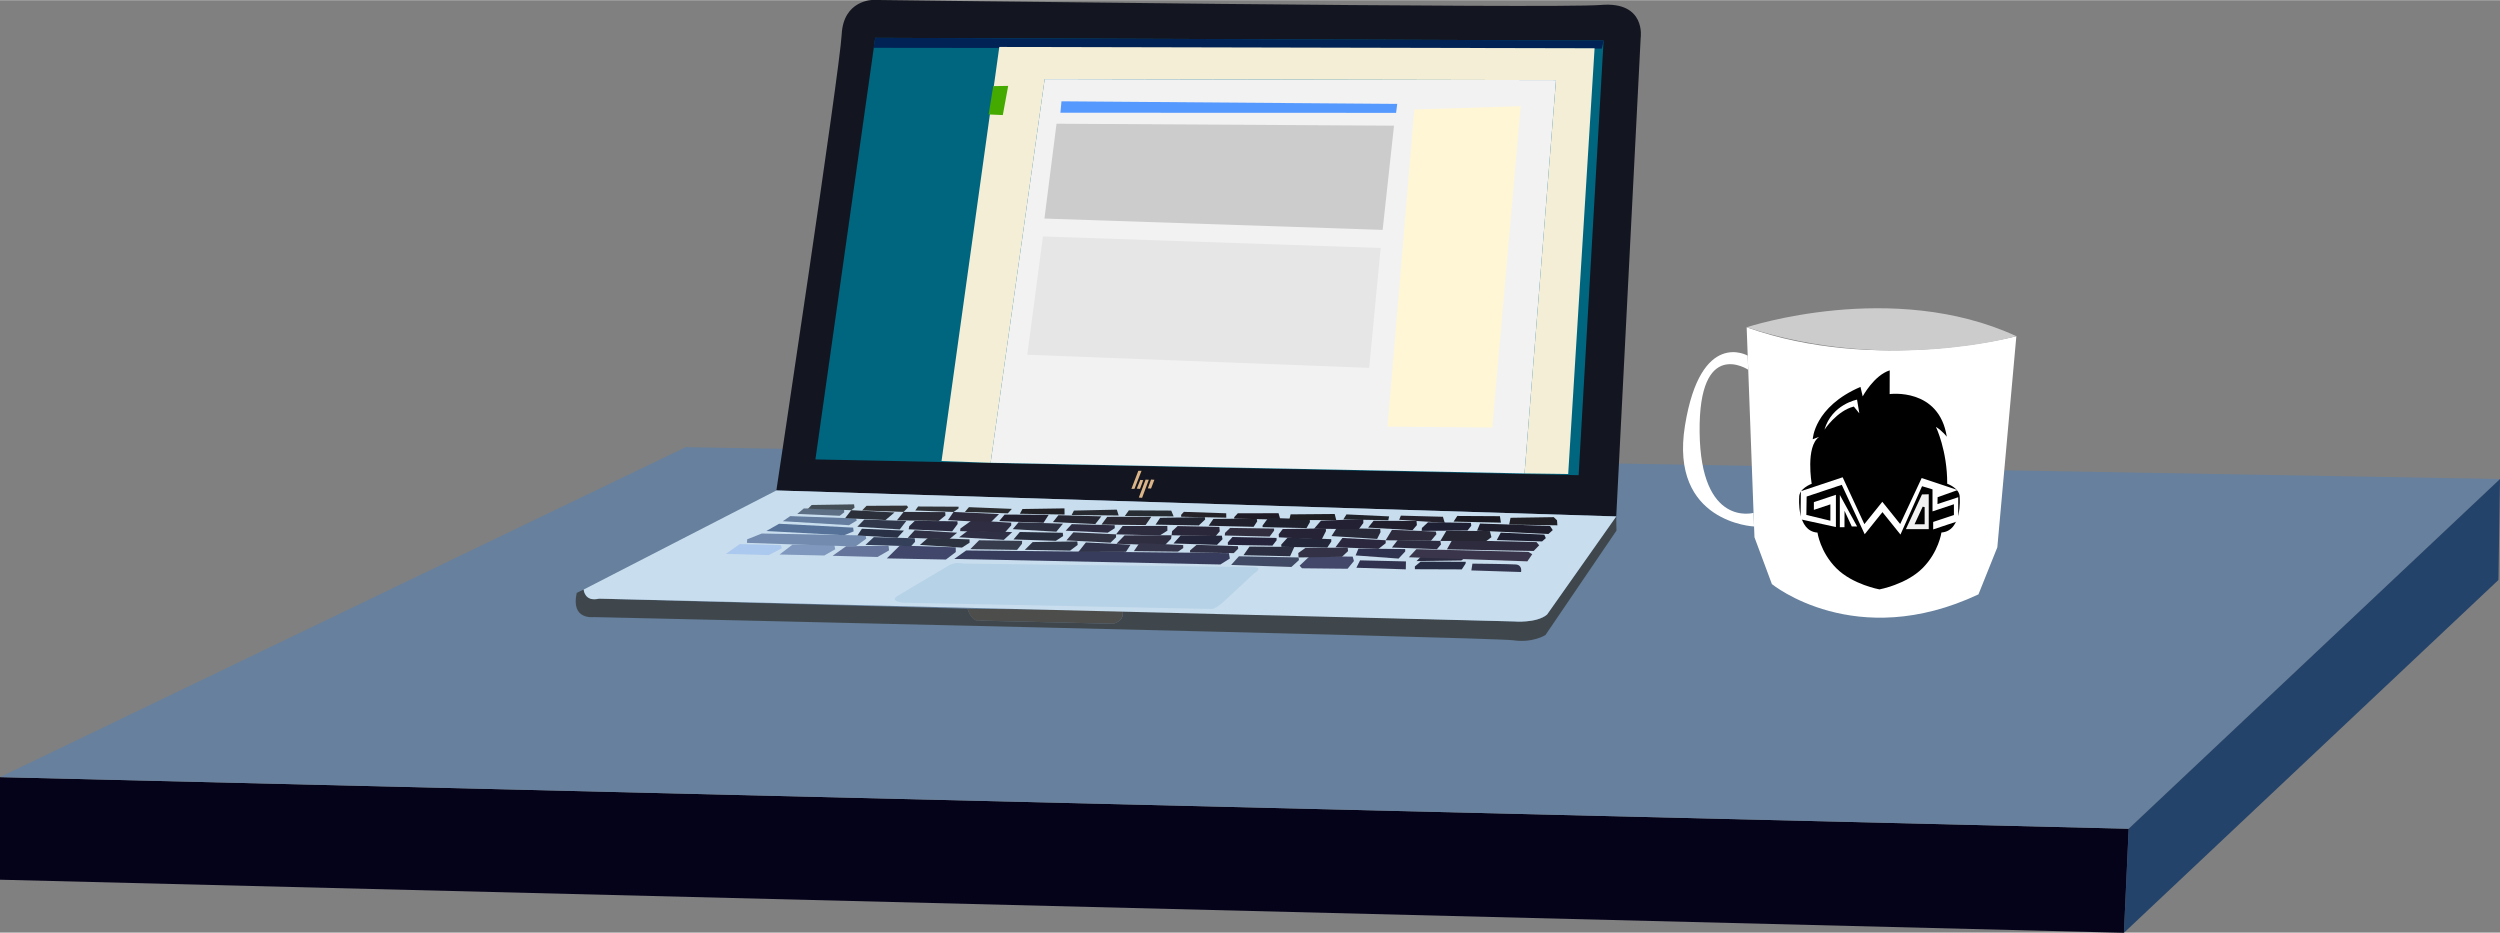 <?xml version="1.0" encoding="UTF-8" standalone="no"?>
<svg
   xmlns:dc="http://purl.org/dc/elements/1.1/"
   xmlns:cc="http://creativecommons.org/ns#"
   xmlns:rdf="http://www.w3.org/1999/02/22-rdf-syntax-ns#"
   xmlns:svg="http://www.w3.org/2000/svg"
   xmlns="http://www.w3.org/2000/svg"
   xmlns:sodipodi="http://sodipodi.sourceforge.net/DTD/sodipodi-0.dtd"
   xmlns:inkscape="http://www.inkscape.org/namespaces/inkscape"
   width="1402.474"
   height="523.321"
   version="1.1"
   viewBox="0 0 1403.134 523.321"
   id="svg218"
   sodipodi:docname="desk.svg"
   inkscape:version="0.92.2 (5c3e80d, 2017-08-06)">
  <rect x="0" y="0" width="1403.134" height="523.321" fill="#808080" stroke="none"/>
  <defs
     id="defs222" />
  <sodipodi:namedview
     pagecolor="#ffff00"
     bordercolor="#666666"
     borderopacity="1"
     objecttolerance="10"
     gridtolerance="10"
     guidetolerance="10"
     inkscape:pageopacity="1"
     inkscape:pageshadow="2"
     inkscape:window-width="1920"
     inkscape:window-height="986"
     id="namedview220"
     showgrid="false"
     inkscape:zoom="1.161744"
     inkscape:cx="710.75235"
     inkscape:cy="167.77135"
     inkscape:window-x="-11"
     inkscape:window-y="-11"
     inkscape:window-maximized="1"
     inkscape:current-layer="svg218"
     inkscape:pagecheckerboard="true"
     inkscape:object-paths="true" />
  <g
     id="g6"
     transform="rotate(0.882,2416.296,456.929)">
    <path
       d="M -0.035,473.247 1195,483.812 1193.229,542.258 0.854,530.807 Z"
       id="path2"
       inkscape:connector-curvature="0"
       style="fill:#050319"
       sodipodi:nodetypes="ccccc" />
    <path
       d="M -0.03,473.237 1195,483.812 1400.357,284.35 381.923,282.141 Z"
       id="path4"
       inkscape:connector-curvature="0"
       style="fill:#66809d"
       sodipodi:nodetypes="ccccc" />
  </g>
  <g
     transform="rotate(0.882,4499.842,-7724.676)"
     id="g14">
    <path
       style="fill:#ffffff"
       inkscape:connector-curvature="0"
       d="m 1245.04,358.126 8.855,-118.663 c 0,0 -78.813,22.139 -151.428,-2.657 l 6.199,117.777 10.184,26.123 c 0,0 47.393,37.554 116.006,3.985 z"
       id="path8"
       sodipodi:nodetypes="ccccccc" />
    <path
       style="fill:#cccccc"
       inkscape:connector-curvature="0"
       d="m 1253.89,239.463 c 0,0 -71.729,22.139 -151.428,-2.657 0,0 81.47,-28.337 151.428,2.657 z"
       id="path12" />
  </g>
  <g
     transform="rotate(-0.866,-3206.465,8294.985)"
     id="g24">
    <path
       style="fill:#131520"
       inkscape:connector-curvature="0"
       d="m 1027.64,352.813 17.773,-268.32 c 0,0 3.551,-20.616 -22.13,-18.845 -25.681,1.771 -408.378,-8.998 -408.378,-8.998 0,0 -16.594,-0.313 -17.846,19.098 -1.252,19.411 -40.528,255.369 -40.528,255.369 z"
       id="path16"
       sodipodi:nodetypes="ccccccc" />
    <path
       style="fill:#006680"
       inkscape:connector-curvature="0"
       d="m 615.842,77.939 -37.128,236.083 428.173,15.325 17.698,-243.703 z"
       id="path18"
       sodipodi:nodetypes="ccccc" />
    <path
       style="fill:#3f474d"
       inkscape:connector-curvature="0"
       d="m 1027.64,352.813 v 7.96 l -40.735,58.003 c 0,0 -7.175,4.464 -18.154,2.657 -10.979,-1.807 -515.829,-20.81 -515.829,-20.81 0,0 -12.999,1.634 -9.298,-13.726 l 3.936,-1.819 c 0,0 0.157,6.888 8.532,5.244 l 206.74,8.826 c 0,0 2.103,7.748 7.195,6.752 l 74.496,2.878 c 0,0 6.863,-1.55 5.203,-7.527 l 219.504,9.63 c 0,0 12.73,1.218 18.707,-3.542 z"
       id="path20" />
    <path
       style="fill:#4d4e4c"
       inkscape:connector-curvature="0"
       d="m 749.723,401.25 -86.894,-2.103 c 0,0 2.103,8.025 7.195,6.752 l 74.496,2.878 c 0,0 6.697,-1.384 5.203,-7.527 z"
       id="path22" />
  </g>
  <g
     transform="rotate(-0.866,-3206.465,8294.985)"
     style="fill:#dbb588"
     id="g34">
    <path
       inkscape:connector-curvature="0"
       d="m 759.82,323.163 h 1.821 l -4.117,10.069 h -1.742 z"
       id="path26" />
    <path
       inkscape:connector-curvature="0"
       d="m 760.849,328.276 1.663,0.157 -1.9,4.877 -1.821,-0.157 z"
       id="path28" />
    <path
       inkscape:connector-curvature="0"
       d="m 763.846,328.156 1.791,0.111 -3.919,10.068 -1.847,-0.167 z"
       id="path30" />
    <path
       inkscape:connector-curvature="0"
       d="m 766.869,328.156 1.903,0.167 -1.959,4.895 -1.791,-0.111 z"
       id="path32" />
  </g>
  <g
     transform="rotate(-0.866,-3206.465,8294.985)"
     id="g196">
    <path
       style="fill:#c8dded"
       inkscape:connector-curvature="0"
       d="M 1027.64,352.813 556.531,331.107 447.56,385.077 c 0,0 0.344,7.128 8.532,5.244 l 513.375,20.55 c 0,0 12.361,1.305 18.47,-3.533 z"
       id="path36" />
    <path
       style="fill:#b6d2e7"
       inkscape:connector-curvature="0"
       d="m 624.139,391.026 c -5.792,3.131 2.383,4.136 2.383,4.136 l 173.345,6.143 c 1.882,0.111 5.705,-3.079 5.705,-3.079 l 18.237,-16.437 c 7.123,-4.227 -2.69,-3.674 -2.69,-3.674 l -160.44,-4.38 c 0,0 -4.803,-1.423 -8.762,1.381 z"
       id="path38" />
    <path
       style="fill:#abc8ee"
       inkscape:connector-curvature="0"
       d="m 527.696,366.271 24.029,1.05 7.349,-3.733 -0.467,-1.75 -23.095,-0.933 z"
       id="path40" />
    <path
       style="fill:#8098bd"
       inkscape:connector-curvature="0"
       d="m 557.79,367.088 25.078,0.933 6.182,-3.383 -0.467,-2.566 -23.562,-0.35 z"
       id="path42" />
    <path
       style="fill:#65749b"
       inkscape:connector-curvature="0"
       d="m 587.534,368.254 25.195,1.05 6.532,-3.616 -0.233,-2.566 -23.795,-0.117 z"
       id="path44" />
    <path
       style="fill:#40476b"
       inkscape:connector-curvature="0"
       d="m 617.936,370.168 33.157,1.155 5.609,-4.124 v -2.639 l -31.342,-1.485 z"
       id="path46" />
    <path
       style="fill:#373c5d"
       inkscape:connector-curvature="0"
       d="m 655.771,371.054 149.304,5.366 5.366,-3.266 -0.467,-3.033 -147.438,-3.733 z"
       id="path48" />
    <path
       style="fill:#414a64"
       inkscape:connector-curvature="0"
       d="m 811.103,376.766 33.817,1.65 4.289,-3.794 -0.165,-1.485 -33.487,-1.155 z"
       id="path50" />
    <path
       style="fill:#43476a"
       inkscape:connector-curvature="0"
       d="m 850.859,379.241 25.569,0.66 3.629,-4.289 -0.66,-2.474 -24.084,-0.66 -5.774,5.279 z"
       id="path52" />
    <path
       style="fill:#31324f"
       inkscape:connector-curvature="0"
       d="m 881.376,379.406 27.713,1.32 0.165,-4.454 -25.734,-0.99 z"
       id="path54" />
    <path
       style="fill:#272c45"
       inkscape:connector-curvature="0"
       d="m 914.203,379.158 v 1.567 l 26.311,0.495 2.144,-3.134 0.165,-1.072 -25.321,-0.495 z"
       id="path56" />
    <path
       style="fill:#2a2b40"
       inkscape:connector-curvature="0"
       d="m 917.519,373.853 25.428,0.467 -2.566,1.866 -25.195,10e-6 z"
       id="path58" />
    <path
       style="fill:#32344d"
       inkscape:connector-curvature="0"
       d="m 946.535,378.086 -0.66,3.794 27.878,1.32 c 0,0 0.99,-3.959 -2.969,-4.289 -3.959,-0.33 -24.249,-0.825 -24.249,-0.825 z"
       id="path60" />
    <path
       style="fill:#738baf"
       inkscape:connector-curvature="0"
       d="m 539.581,360.27 60.87,2.969 6.103,-4.289 -0.33,-1.815 -58.23,-1.98 -8.248,3.134 z"
       id="path62" />
    <path
       style="fill:#34405a"
       inkscape:connector-curvature="0"
       d="m 610.843,358.126 -4.784,4.289 25.569,1.155 2.309,-2.474 -0.165,-1.98 z"
       id="path64" />
    <path
       style="fill:#567299"
       inkscape:connector-curvature="0"
       d="m 550.558,353.791 7.232,-3.966 41.525,2.799 0.233,2.1 -5.366,2.1 z"
       id="path66" />
    <path
       style="fill:#657e9f"
       inkscape:connector-curvature="0"
       d="m 564.089,345.626 -4.199,2.799 37.093,2.799 4.432,-2.566 -0.467,-1.166 z"
       id="path68" />
    <path
       style="fill:#5d6f85"
       inkscape:connector-curvature="0"
       d="m 571.787,341.426 -3.733,3.033 23.795,1.4 2.566,-1.866 v -1.866 z"
       id="path70" />
    <path
       style="fill:#444f57"
       inkscape:connector-curvature="0"
       d="m 576.22,339.56 h 23.795 l 0.233,1.866 -1.866,1.4 -24.262,-1.166 z"
       id="path72" />
    <path
       style="fill:#293146"
       inkscape:connector-curvature="0"
       d="m 604.214,353.324 -2.566,3.733 22.396,1.633 3.733,-3.966 z"
       id="path74" />
    <path
       style="fill:#30374a"
       inkscape:connector-curvature="0"
       d="m 605.614,348.192 -3.966,3.966 23.795,1.866 3.733,-4.666 z"
       id="path76" />
    <path
       style="fill:#2b2f3a"
       inkscape:connector-curvature="0"
       d="m 598.382,342.826 -3.499,4.432 22.629,1.4 5.132,-4.199 z"
       id="path78" />
    <path
       style="fill:#323336"
       inkscape:connector-curvature="0"
       d="m 607.014,340.493 -2.566,2.566 23.329,1.166 2.566,-2.566 -0.7,-0.933 z"
       id="path80" />
    <path
       style="fill:#2c3240"
       inkscape:connector-curvature="0"
       d="m 636.641,362.889 23.562,1.866 4.316,-2.683 v -1.866 l -23.329,-1.166 z"
       id="path82" />
    <path
       style="fill:#2f3044"
       inkscape:connector-curvature="0"
       d="m 633.842,354.607 -3.966,4.199 23.212,1.166 4.549,-3.616 z"
       id="path84" />
    <path
       style="fill:#2a2b40"
       inkscape:connector-curvature="0"
       d="m 633.958,349.358 -3.149,2.916 -0.35,1.75 24.378,1.516 3.149,-4.083 -0.117,-1.516 z"
       id="path86" />
    <path
       style="fill:#2c2c38"
       inkscape:connector-curvature="0"
       d="m 627.776,344.226 -3.849,4.666 23.445,0.7 3.849,-3.033 -0.117,-1.866 z"
       id="path88" />
    <path
       style="fill:#2f3236"
       inkscape:connector-curvature="0"
       d="m 635.941,341.31 -1.633,2.216 21.462,1.166 2.799,-1.866 0.117,-1.05 z"
       id="path90" />
    <path
       style="fill:#363c4c"
       inkscape:connector-curvature="0"
       d="m 669.884,360.789 -5.016,4.899 26.245,0.817 2.799,-3.383 0.117,-1.633 z"
       id="path92" />
    <path
       style="fill:#2f3444"
       inkscape:connector-curvature="0"
       d="m 699.921,362.25 -4.454,4.289 25.404,0.825 4.289,-3.134 -0.165,-1.98 z"
       id="path94" />
    <path
       style="fill:#2f3046"
       inkscape:connector-curvature="0"
       d="m 663.63,355.322 -4.949,3.629 25.074,1.815 4.784,-4.289 z"
       id="path96" />
    <path
       style="fill:#2f2d42"
       inkscape:connector-curvature="0"
       d="m 659.506,354.002 -0.165,1.485 25.074,1.155 3.629,-3.959 v -1.485 l -22.105,-1.65 z"
       id="path98" />
    <path
       style="fill:#2e2c3c"
       inkscape:connector-curvature="0"
       d="m 655.771,344.692 -3.193,4.526 23.919,1.65 4.784,-4.619 z"
       id="path100" />
    <path
       style="fill:#292b2e"
       inkscape:connector-curvature="0"
       d="m 664.455,342.125 -2.309,2.639 24.084,1.155 2.309,-2.474 z"
       id="path102" />
    <path
       style="fill:#22202f"
       inkscape:connector-curvature="0"
       d="m 684.415,346.579 -3.134,3.629 24.909,1.32 2.969,-4.454 z"
       id="path104" />
    <path
       style="fill:#212025"
       inkscape:connector-curvature="0"
       d="m 694.477,343.61 -1.485,2.639 25.074,0.825 V 343.61 Z"
       id="path106" />
    <path
       style="fill:#2d3041"
       inkscape:connector-curvature="0"
       d="m 692.168,351.033 -3.299,3.794 24.414,1.815 3.794,-4.454 z"
       id="path108" />
    <path
       style="fill:#282e3e"
       inkscape:connector-curvature="0"
       d="m 692.828,356.476 -3.629,4.124 23.754,1.155 4.124,-2.639 -0.165,-1.815 z"
       id="path110" />
    <path
       style="fill:#323343"
       inkscape:connector-curvature="0"
       d="m 722.85,357.136 -3.959,4.454 24.744,1.65 3.134,-2.969 v -1.65 z"
       id="path112" />
    <path
       style="fill:#2d2c41"
       inkscape:connector-curvature="0"
       d="m 722.026,352.517 -3.464,3.629 23.589,1.485 3.959,-2.474 v -1.65 z"
       id="path114" />
    <path
       style="fill:#272733"
       inkscape:connector-curvature="0"
       d="m 714.602,347.404 -3.134,3.794 23.754,1.485 3.464,-4.289 z"
       id="path116" />
    <path
       style="fill:#272a30"
       inkscape:connector-curvature="0"
       d="m 723.345,344.929 -1.32,2.474 26.393,0.66 -0.99,-3.299 z"
       id="path118" />
    <path
       style="fill:#272d32"
       inkscape:connector-curvature="0"
       d="m 751.883,348.393 27.383,0.66 -1.32,-3.299 -23.774,-0.483 z"
       id="path120" />
    <path
       style="fill:#2b2933"
       inkscape:connector-curvature="0"
       d="m 741.986,348.723 -3.299,4.289 24.744,0.66 3.299,-4.619 z"
       id="path122" />
    <path
       style="fill:#2d2c3e"
       inkscape:connector-curvature="0"
       d="m 750.564,354.002 -3.794,4.619 24.579,0.99 4.289,-2.639 v -2.639 z"
       id="path124" />
    <path
       style="fill:#2f2d40"
       inkscape:connector-curvature="0"
       d="m 751.553,359.281 -4.619,4.619 27.053,1.32 3.629,-3.629 0.33,-1.98 z"
       id="path126" />
    <path
       style="fill:#303349"
       inkscape:connector-curvature="0"
       d="m 729.779,362.91 -4.289,5.279 26.723,0.33 2.639,-3.959 z"
       id="path128" />
    <path
       style="fill:#34354a"
       inkscape:connector-curvature="0"
       d="m 759.801,363.735 -3.134,4.454 24.744,0.66 2.969,-1.98 v -1.65 z"
       id="path130" />
    <path
       style="fill:#23253a"
       inkscape:connector-curvature="0"
       d="m 783.06,359.776 -4.124,4.454 24.414,1.155 3.134,-3.134 -0.33,-1.98 z"
       id="path132" />
    <path
       style="fill:#2b273a"
       inkscape:connector-curvature="0"
       d="m 781.411,354.497 -3.134,2.804 -0.33,2.309 24.744,0.825 2.309,-2.639 -0.165,-2.474 z"
       id="path134" />
    <path
       style="fill:#222432"
       inkscape:connector-curvature="0"
       d="m 771.678,349.713 -2.639,3.794 24.249,0.825 3.629,-3.299 -0.165,-1.32 z"
       id="path136" />
    <path
       style="fill:#262229"
       inkscape:connector-curvature="0"
       d="m 785.04,346.579 -1.567,1.65 v 1.072 l 25.321,0.907 v -2.474 z"
       id="path138" />
    <path
       style="fill:#21202d"
       inkscape:connector-curvature="0"
       d="m 801.536,350.785 -2.722,3.794 25.239,0.99 2.062,-3.052 -0.247,-1.567 z"
       id="path140" />
    <path
       style="fill:#1f1b26"
       inkscape:connector-curvature="0"
       d="m 815.31,347.816 -2.062,2.144 v 0.825 l 25.899,0.99 -0.99,-3.629 z"
       id="path142" />
    <path
       style="fill:#1f212f"
       inkscape:connector-curvature="0"
       d="m 832.301,350.703 -3.217,4.206 v 0.907 l 24.661,0.907 1.98,-3.382 -0.165,-1.567 -23.259,-1.072"
       id="path144" />
    <path
       style="fill:#322e3f"
       inkscape:connector-curvature="0"
       d="m 810.856,355.982 -2.887,2.722 -0.165,1.485 25.156,0.99 2.557,-3.299 v -1.155 z"
       id="path146" />
    <path
       style="fill:#26243d"
       inkscape:connector-curvature="0"
       d="m 812.093,361.095 -2.639,2.969 v 1.402 l 24.991,0.825 2.392,-2.969 v -1.32 z"
       id="path148" />
    <path
       style="fill:#303146"
       inkscape:connector-curvature="0"
       d="m 791.886,365.219 -3.712,3.052 v 1.155 l 24.496,0.742 2.557,-2.474 -0.165,-1.402 z"
       id="path150" />
    <path
       style="fill:#2c2f42"
       inkscape:connector-curvature="0"
       d="m 821.578,366.621 -3.464,4.784 26.146,0.99 2.474,-5.196 z"
       id="path152" />
    <path
       style="fill:#333146"
       inkscape:connector-curvature="0"
       d="m 852.921,367.859 -4.042,2.804 0.165,2.474 h 24.331 l 3.464,-3.134 -0.165,-1.98 z"
       id="path154" />
    <path
       style="fill:#232539"
       inkscape:connector-curvature="0"
       d="m 843.023,361.92 -3.629,3.877 0.083,1.237 25.734,0.825 2.309,-3.382 v -1.32 z"
       id="path156" />
    <path
       style="fill:#262337"
       inkscape:connector-curvature="0"
       d="m 840.384,357.054 -2.309,2.887 0.083,1.732 24.002,1.567 2.474,-4.701 -0.083,-1.485 z"
       id="path158" />
    <path
       style="fill:#2a273e"
       inkscape:connector-curvature="0"
       d="m 873.788,362.58 -3.959,5.114 24.084,1.32 4.124,-3.134 v -1.65 z"
       id="path160" />
    <path
       style="fill:#282939"
       inkscape:connector-curvature="0"
       d="m 870.654,356.971 -2.969,4.454 25.569,1.98 1.98,-3.794 -0.165,-1.815 z"
       id="path162" />
    <path
       style="fill:#1e1e23"
       inkscape:connector-curvature="0"
       d="m 844.92,348.888 -0.825,3.134 26.393,0.495 -0.825,-3.464 z"
       id="path164" />
    <path
       style="fill:#232033"
       inkscape:connector-curvature="0"
       d="m 861.911,352.682 -3.959,4.454 25.074,0.66 2.639,-3.464 v -2.144 z"
       id="path166" />
    <path
       style="fill:#21232b"
       inkscape:connector-curvature="0"
       d="m 876.262,349.383 -1.815,2.804 25.239,0.825 0.495,-2.144 z"
       id="path168" />
    <path
       style="fill:#211e2d"
       inkscape:connector-curvature="0"
       d="m 891.439,353.177 -3.134,3.794 24.909,1.815 2.474,-2.804 -0.165,-2.309 z"
       id="path170" />
    <path
       style="fill:#2f324e"
       inkscape:connector-curvature="0"
       d="m 882.696,368.683 -1.65,3.794 24.084,2.144 3.794,-3.959 v -1.32 z"
       id="path172" />
    <path
       style="fill:#2c2a3f"
       inkscape:connector-curvature="0"
       d="m 904.8,364.23 -3.299,4.124 25.239,1.32 2.309,-2.639 -0.33,-1.98 z"
       id="path174" />
    <path
       style="fill:#25212c"
       inkscape:connector-curvature="0"
       d="m 906.78,350.538 -0.99,2.309 25.569,2.144 -0.99,-3.464 z"
       id="path176" />
    <path
       style="fill:#1f1f34"
       inkscape:connector-curvature="0"
       d="m 921.956,354.497 -3.464,3.134 -0.165,1.65 25.734,0.165 2.144,-2.639 -0.165,-1.65 z"
       id="path178" />
    <path
       style="fill:#2d2b3c"
       inkscape:connector-curvature="0"
       d="m 901.666,358.456 -3.629,5.774 25.404,0.66 3.134,-3.629 -0.33,-1.485 z"
       id="path180" />
    <path
       style="fill:#3a354a"
       inkscape:connector-curvature="0"
       d="m 915.193,369.508 -4.289,4.454 66.478,3.299 2.804,-3.959 -2.144,-1.32 z"
       id="path182" />
    <path
       style="fill:#2d2b3d"
       inkscape:connector-curvature="0"
       d="m 935.318,364.724 -2.969,5.114 48.663,1.65 3.134,-3.134 -1.485,-1.815 z"
       id="path184" />
    <path
       style="fill:#262633"
       inkscape:connector-curvature="0"
       d="m 932.183,359.446 -3.464,5.609 25.734,0.495 2.969,-2.144 -0.825,-3.464 z"
       id="path186" />
    <path
       style="fill:#1a1921"
       inkscape:connector-curvature="0"
       d="m 938.452,351.198 -2.144,3.134 26.558,0.99 -0.495,-3.629 z"
       id="path188" />
    <path
       style="fill:#201f25"
       inkscape:connector-curvature="0"
       d="m 968.309,352.682 -0.825,3.794 27.053,0.825 -0.165,-2.804 -1.815,-1.815 z"
       id="path190" />
    <path
       style="fill:#1e1d2b"
       inkscape:connector-curvature="0"
       d="m 951.154,355.652 -1.815,4.124 -0.165,-0.165 40.25,2.474 2.474,-2.144 -1.485,-2.309 z"
       id="path192" />
    <path
       style="fill:#1e1f31"
       inkscape:connector-curvature="0"
       d="m 962.701,360.93 -2.309,4.124 25.404,1.155 2.144,-1.815 -0.825,-1.98 z"
       id="path194" />
  </g>
  <g
     transform="rotate(-0.866,-3206.465,8294.985)"
     id="g206">
    <path
       style="fill:#002255"
       inkscape:connector-curvature="0"
       d="m 615.842,77.939 -1.013,5.588 408.692,6.632 1.065,-4.515 z"
       id="path198"
       sodipodi:nodetypes="ccccc" />
    <path
       style="fill:#f4eed7"
       inkscape:connector-curvature="0"
       d="m 1019.457,89.906 -18.417,238.689 -24.495,-0.7 20.996,-220.456 -286.943,-4.899 -33.593,214.858 -27.528,-1.4 35.926,-231.888 z"
       id="path200"
       sodipodi:nodetypes="ccccccccc" />
    <path
       style="fill:#44aa00"
       inkscape:connector-curvature="0"
       d="m 681.665,106.04 h 8.398 l -3.266,16.33 -7.932,-0.467 z"
       id="path202" />
    <path
       style="fill:#f2f2f2"
       inkscape:connector-curvature="0"
       d="m 997.536,107.439 -20.996,220.456 -299.541,-10.498 33.593,-214.858 z"
       id="path204" />
  </g>
  <g
     transform="rotate(-0.866,-3206.465,8294.985)"
     id="g216">
    <path
       style="fill:#5599ff"
       inkscape:connector-curvature="0"
       d="m 719.835,115.14 -0.693,6.405 188.379,2.916 0.7,-5.016 z"
       id="path208" />
    <path
       style="fill:#cccccc"
       inkscape:connector-curvature="0"
       d="m 716.866,127.677 -7.588,53.117 189.703,9.238 7.258,-58.395 z"
       id="path210" />
    <path
       style="fill:#e6e6e6"
       inkscape:connector-curvature="0"
       d="m 708.294,190.831 189.429,9.331 -7.465,67.187 -191.762,-10.265 z"
       id="path212" />
    <path
       style="fill:#fff6d5"
       inkscape:connector-curvature="0"
       d="m 917.786,122.712 -17.73,177.765 58.788,1.4 18.663,-180.098 z"
       id="path214" />
  </g>
  <path
     style="opacity:1;fill:#002d64;fill-opacity:0.724;stroke:none;stroke-width:0;stroke-linecap:square;stroke-miterlimit:4;stroke-dasharray:none;stroke-dashoffset:0;stroke-opacity:1;paint-order:fill markers stroke"
     d="m 1192.06,523.416 2.671,-58.412 208.404,-196.276 -0.873,56.66 z"
     id="path1572"
     inkscape:connector-curvature="0" />
  <path
     inkscape:connector-curvature="0"
     d="m 1044.197,217.028 1.245,5.33 c 0,0 6.302,-11.77 15.17,-14.62 l -0.037,13.324 c 0,0 27.699,-3.812 32.076,23.947 0,0 -2.34,-3.183 -6.113,-5.552 0,0 6.415,13.25 6.34,31.904 0,0 7.321,2.591 7.019,7.773 0,0 1.51,18.802 -10.264,19.616 0,0 -1.51,10.956 -10.642,20.061 -9.132,9.105 -24.143,11.87 -24.143,11.87 0,0 -15.011,-2.713 -24.143,-11.818 -9.132,-9.105 -10.642,-20.061 -10.642,-20.061 -11.774,-0.814 -10.264,-19.616 -10.264,-19.616 -0.302,-5.182 7.019,-7.773 7.019,-7.773 0,0 -3.576,-20.925 4.216,-26.369 l -3.629,1.361 c 0,0 0.645,-18.139 26.793,-29.378 z"
     id="path2-5"
     style="stroke-width:0.77" />
  <g
     transform="matrix(0.777,0,0,0.763,955.817,199.926)"
     style="fill:#ffffff"
     id="g14-9">
    <g
       id="g10">
      <path
         inkscape:connector-curvature="0"
         d="m 112.92,41.873 -1.647,-10.091 c 0,0 -18.191,3.432 -23.545,22.103 0,0 8.924,-13.866 21.211,-17.024 z"
         id="path4-7" />
      <path
         inkscape:connector-curvature="0"
         d="m 157.95,89.442 -15.522,33.849 -12.906,-16.367 -12.959,16.433 -15.694,-34.47 -30.186,10.257 -0.203,20.668 25.512,5.67 v -23.709 l -15.907,5.405 v 5.676 l 11.913,-4.048 v 12.037 l -17.344,-4.252 0.203,-13.53 25.377,-8.623 16.556,36.364 12.833,-16.274 13.007,16.494 15.583,-35.548 7.564,2.304 v 16.208 l 15.466,-5.255 v 7.923 l -14.985,5.092 v 5.505 l 18.097,-6.149 v -17.534 l -14.998,5.035 0.102,-5.033 14.502,-5.287 z"
         id="path6" />
      <path
         inkscape:connector-curvature="0"
         d="m 98.838,101.901 v 23.709 h 3.353 l 0.035,-12.044 5.249,11.528 h 3.861 z"
         id="path8-2" />
    </g>
    <path
       style="fill-opacity:0.941"
       inkscape:connector-curvature="0"
       d="m 158.178,101.514 -11.624,25.532 h 16.502 v -25.661 z"
       id="path12-0" />
  </g>
  <path
     inkscape:connector-curvature="0"
     d="m 1080.216,284.506 v 9.629 h -5.688 l 4.586,-9.879 z"
     id="path16-5"
     style="stroke-width:0.77" />
  <path
     style="opacity:1;fill:#ffffff;fill-opacity:1;stroke:none;stroke-width:0;stroke-linecap:square;stroke-miterlimit:4;stroke-dasharray:none;stroke-dashoffset:0;stroke-opacity:1;paint-order:fill markers stroke"
     d="m 981.175,207.384 c 0,0 -27.869,-18.555 -27.26,35.032 0.609,53.587 30.25,45.317 30.25,45.317 l 0.284,7.635 c 0,0 -47.584,-2.105 -38.755,-56.606 8.83,-54.501 35.187,-39.283 35.187,-39.283 z"
     id="path951"
     inkscape:connector-curvature="0" />
</svg>
